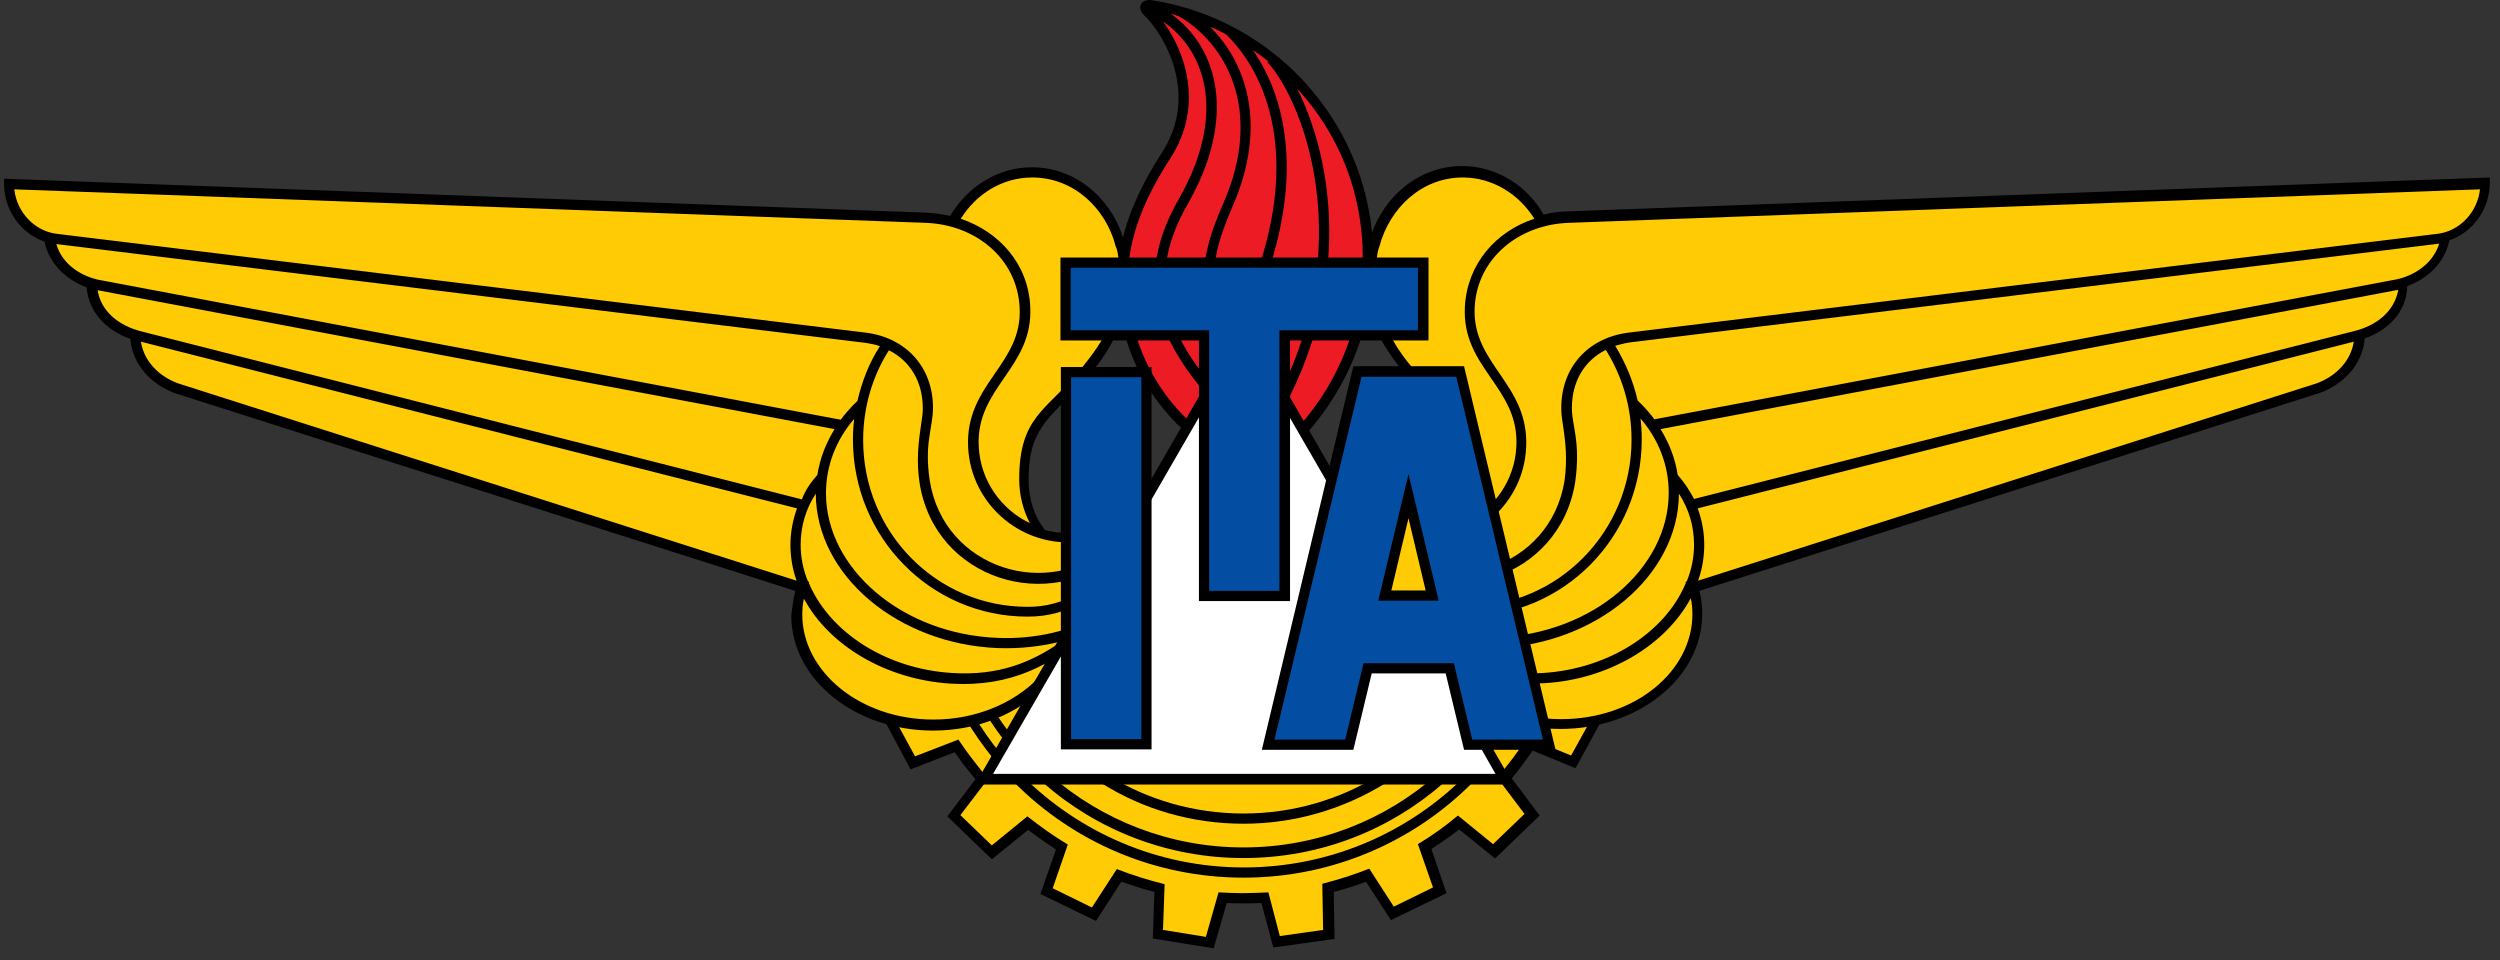 <?xml version="1.0" encoding="UTF-8" standalone="no"?>
<!-- Generator: Adobe Illustrator 19.0.0, SVG Export Plug-In . SVG Version: 6.00 Build 0)  -->

<svg
   version="1.1"
   id="Layer_1"
   x="0px"
   y="0px"
   viewBox="0 0 612 235"
   xml:space="preserve"
   sodipodi:docname="ita-logo.svg"
   inkscape:version="1.2.2 (b0a8486541, 2022-12-01)"
   width="612"
   height="235"
   xmlns:inkscape="http://www.inkscape.org/namespaces/inkscape"
   xmlns:sodipodi="http://sodipodi.sourceforge.net/DTD/sodipodi-0.dtd"
   xmlns="http://www.w3.org/2000/svg"
   xmlns:svg="http://www.w3.org/2000/svg"><rect x="0" y="0" width="612" height="235" fill="#333333" stroke="none"/><defs
   id="defs55" /><sodipodi:namedview
   id="namedview53"
   pagecolor="#ffffff"
   bordercolor="#666666"
   borderopacity="1.0"
   inkscape:showpageshadow="2"
   inkscape:pageopacity="0.0"
   inkscape:pagecheckerboard="0"
   inkscape:deskcolor="#d1d1d1"
   showgrid="false"
   inkscape:zoom="1.2967172"
   inkscape:cx="306.15774"
   inkscape:cy="396"
   inkscape:window-width="2560"
   inkscape:window-height="1371"
   inkscape:window-x="2560"
   inkscape:window-y="32"
   inkscape:window-maximized="1"
   inkscape:current-layer="Layer_1" />
<style
   type="text/css"
   id="style2">
	.st0{fill:#ED1C24;}
	.st1{fill:#FFCB05;}
	.st2{fill:#FFFFFF;}
	.st3{fill:#034EA2;}
</style>
<g
   id="g50"
   transform="translate(0,-280.152)">
	<path
   class="st0"
   d="m 290.9,384.5 c -9.4,-8.5 -15.5,-20.7 -15.9,-34.3 -0.4,-12.1 3.6,-23.3 10.6,-32.1 2.7,-3.4 4.6,-10.1 4.4,-15.9 -0.3,-7.7 -3.7,-14.6 -9,-19.4 -0.9,-0.9 -0.7,-1.7 1,-1.5 30.1,4.7 53.1,30.7 53.1,62.1 0,16 -6,30.6 -15.9,41.7 -11.6,12.9 -27.9,-0.3 -28.3,-0.6 z"
   id="path4" />
	<path
   d="m 286.6,283.5 c 11.9,8.5 16.1,25.8 4.1,46.7 -10,17.5 -5.4,30.8 6.1,44.4 1.3,1.5 3.4,3.7 5.4,6.1 -9.7,-25.2 -9.7,-35 -2.8,-50.6 10.3,-23.4 0.2,-39.6 -10.7,-45.9 -0.7,-0.3 -1.4,-0.5 -2.1,-0.7 z m 20.8,103.3 c 27.2,-41.8 12.2,-81.3 2.9,-91.4 l 0.2,-0.2 c -1.2,-1 -2.5,-1.9 -3.8,-2.8 9.1,13.1 12.7,34.5 0.4,63 l -2.3,-1 c 13.9,-32.2 6.8,-54.6 -4.6,-65.8 -1.3,-0.7 -2.6,-1.4 -4,-1.9 8.9,8.7 14.3,24.2 5.4,44.3 -7,16.1 -6.6,25.3 5.8,55.8 z m 10.1,-85 c 8.8,17.2 15.4,52.4 -9.6,88.7 l -1,-0.7 h -2 c 0,-3.2 -7.6,-10.8 -10,-13.6 -12.2,-14.4 -16.9,-28.8 -6.4,-47.2 11.6,-20.2 7.1,-36.1 -3.8,-43.6 5.2,7 10.3,20.4 1.8,33.5 -6,9.3 -10.8,19.6 -10.4,31.3 0.5,13.3 6.4,25.2 15.5,33.5 l -1.7,1.9 c -9.6,-8.7 -15.9,-21.2 -16.3,-35.2 -0.4,-12.5 4.7,-23.3 10.8,-32.8 9.3,-14.3 0.6,-29.1 -4.4,-33.8 -1.8,-1.8 -0.7,-4 2,-3.6 30.7,4.8 54.2,31.3 54.2,63.3 0,16.3 -6.1,31.2 -16.2,42.6 l -1.9,-1.7 c 9.7,-10.9 15.5,-25.2 15.5,-40.9 0.1,-16.2 -6,-30.8 -16.1,-41.7 z"
   id="path6" />
	<path
   class="st1"
   d="m 391.4,455.4 -6.2,11.3 -10.4,-4.2 c -1.9,2.9 -4,5.7 -6.3,8.3 l 6.8,9 -9.3,9 -8.7,-7.1 c -2.7,2.1 -5.4,4.1 -8.3,5.9 l 3.7,10.7 -11.6,5.7 -6.1,-9.4 c -3.2,1.2 -6.4,2.3 -9.7,3.1 l 0.2,11.4 -12.8,1.8 -2.9,-10.8 c -1.8,0.1 -3.6,0.2 -5.5,0.2 -1.7,0 -3.3,0 -4.9,-0.1 l -3.1,11 -12.7,-2 0.4,-11.3 c -3.4,-0.8 -6.7,-1.9 -9.9,-3.1 l -6.1,9.5 -11.6,-5.6 3.7,-10.8 c -2.9,-1.8 -5.7,-3.7 -8.3,-5.9 l -8.8,7 -9.3,-9 6.8,-9 c -2.2,-2.6 -4.3,-5.3 -6.2,-8.1 l -10.7,4.1 -6.1,-11.4 16.8,-23.7 139.5,-0.2 z"
   id="path8" />
	<path
   class="st1"
   d="m 335.6,346.5 c 0,-3.3 0.3,-5.3 0.8,-6.5 2.6,-10.2 11.3,-17.6 21.5,-17.6 8.3,0 15.5,4.9 19.4,12.1 2.1,-0.6 4.4,-0.9 6.7,-1 l 224.3,-8.2 c 0,6.3 -4.5,11.9 -10.4,13.2 h 0.6 c -0.9,5.8 -5.6,10 -11.6,11.4 l -1.2,0.2 c 1.6,-0.2 2.4,-0.3 2.4,-0.3 -0.2,6.3 -4.9,10.7 -11,12.5 0.2,0 0.3,0 0.3,0 -0.1,5.9 -4.3,10.8 -10.1,13 L 414.5,424 c 0.6,2.1 1,4.2 1,6.5 0,14.9 -15,26.9 -33.4,26.9 -10.7,0 -20.3,-4.1 -26.4,-10.4 -6.1,-5.9 -12.8,-7.7 -20.1,-5.5 v -32.4 -0.7 c 0.6,-0.2 1.7,0 3.5,0.9 2.7,1.3 5.7,2.1 8.9,2.3 2.6,0.1 5.1,-0.2 7.5,-0.8 2.8,-3.3 4.5,-8 4.5,-13.3 0,-14.8 -7,-16.8 -14.2,-25.5 -7.4,-9 -10.1,-14.4 -10.2,-25.2 z"
   id="path10" />
	<path
   d="m 358.7,408.2 c 7,-3.4 12.1,-10.4 12.5,-18.7 0.8,-14.6 -13.4,-19.1 -12.6,-34.3 0.6,-10.5 7.6,-18.4 17,-21.5 -3.8,-6.1 -10.3,-10.1 -17.5,-10.1 -10.1,0 -17.9,7.5 -20.4,16.8 -0.7,1.6 -0.8,4.6 -0.8,6.1 v 0.3 c 0.1,13.7 6,21 15,29.9 6.6,6.5 9.3,10.8 9.3,20.8 0,4 -0.9,7.7 -2.5,10.7 z m -10.8,4.7 c -4.8,-0.3 -6.8,-1.8 -11,-3.1 v 1.9 c 0.5,0.6 1,1.4 1.6,1.9 15.2,13.5 41,6 44.5,-15.8 0.7,-5.3 0.3,-9.2 -0.5,-14.3 -0.2,-1.2 -0.3,-2.3 -0.3,-3.5 0,-9.9 6.5,-17.1 16.3,-18.4 l 198.1,-24.2 c 5.5,-0.6 9.9,-5.3 10.5,-10.9 l -223,8.2 c -12.3,0.4 -22.5,8.7 -23.1,20.7 -0.7,14 13.4,18.7 12.6,34.3 -0.6,13.5 -12.2,23.9 -25.7,23.2 z m 67.8,9.4 151.4,-48.3 c 4.9,-1.8 8.4,-5.6 9.1,-10.2 l -160.6,40.8 c 1,2.8 1.6,5.7 1.6,8.9 0,3 -0.5,6 -1.5,8.8 z M 578.9,363 c -0.5,6.2 -5,11.1 -10.9,13.3 l -152,48.5 c 0.5,1.8 0.7,3.7 0.7,5.6 0,15.8 -15.8,28.2 -34.7,28.2 -11,0 -20.9,-4.2 -27.3,-10.8 -6.3,-6.1 -12.2,-7.2 -20.5,-4.7 v -30.7 -5 c 2.1,-0.7 3.2,-0.3 5.3,0.7 2.5,1.2 5.4,2 8.4,2.1 2.3,0.1 4.6,-0.1 6.7,-0.7 2.4,-3 4,-7.4 4,-12.2 0,-14.2 -6.4,-15.7 -13.9,-24.7 -7.6,-9.2 -10.4,-14.9 -10.4,-26 v -0.3 c 0,-3.2 0.3,-5.5 0.9,-7 2.8,-10.6 11.9,-18.5 22.7,-18.5 8.5,0 15.9,4.8 20,11.9 1.9,-0.5 4,-0.8 6,-0.8 l 225.6,-8.3 v 1.3 c 0,6.4 -4.1,12.1 -9.9,14.1 -1.1,5.3 -5.1,9.3 -10.3,11.2 -0.2,6.4 -4.7,10.8 -10.4,12.8 z M 411,401 c -0.1,20.1 -20.2,36.8 -44.5,37.8 -5.6,0.2 -10.9,-0.4 -15.8,-1.7 7.7,5.4 15.8,8.5 27,7.8 16.2,-1 29.8,-10 34.8,-21.6 l 0.2,-0.4 -0.1,-0.3 0.3,-0.1 c 1.2,-2.9 1.8,-5.9 1.8,-9 0,-4.6 -1.3,-8.8 -3.7,-12.5 z m -4.5,-15.8 c 2.1,3.4 3.6,7.2 4.2,11.2 1.6,1.8 2.9,3.8 4,5.9 l 161.6,-41.1 c 5.7,-1.4 9.9,-5 10.8,-10.1 z m -11.1,-20.4 c 2.5,4.1 4.4,8.6 5.5,13.4 1.5,1.4 2.9,3 4.1,4.6 l 181.9,-34.3 c 5,-1.2 8.9,-4.4 10.2,-8.7 L 398.8,364 c -1.2,0.2 -2.3,0.5 -3.4,0.8 z m -51.6,59.4 c 7.4,3.5 10.9,4.4 15.4,4.4 22.2,0 40.2,-18.3 40.2,-40.8 0,-8.1 -2.3,-15.6 -6.3,-22 -5.2,2.6 -8.3,7.7 -8.3,14.2 0,2.3 0.6,4.6 0.9,6.9 0.4,2.8 0.6,6.4 -0.1,11.3 -3.8,23.8 -32.1,32.2 -48.6,17.4 V 440 c 7.2,-1.6 13.8,0.5 19.7,6.2 5.9,6.1 15.1,10 25.5,10 18,0 32.1,-11.7 32.1,-25.7 0,-1.3 -0.1,-2.6 -0.4,-3.9 -6.2,11.5 -20.1,19.9 -35.9,20.8 -15.1,0.9 -24.9,-4.7 -34.8,-13.1 -1,-0.5 -2,-1 -2.9,-1.5 l 1.2,-2.2 c 7,3.9 15.6,6 25,5.6 23.5,-0.9 42,-17 42,-35.4 0,-6.8 -2.5,-13.1 -6.9,-18.2 0.2,1.7 0.3,3.4 0.3,5.1 0,23.9 -19.1,43.3 -42.7,43.3 -5,0 -8.9,-1 -16.5,-4.6 z"
   id="path12" />
	<path
   class="st1"
   d="m 275.1,346.5 c 0,-3.3 -0.3,-5.3 -0.8,-6.5 -2.6,-10.2 -11.3,-17.6 -21.5,-17.6 -8.3,0 -15.5,4.9 -19.4,12.1 -2.1,-0.6 -4.4,-0.9 -6.7,-1 L 2.3,325.2 c 0,6.3 4.5,11.9 10.4,13.2 h -0.6 c 0.9,5.8 5.6,10 11.6,11.4 l 1.2,0.2 c -1.6,-0.2 -2.4,-0.3 -2.4,-0.3 0.2,6.3 4.9,10.7 11,12.5 -0.2,0 -0.3,0 -0.3,0 0.1,5.9 4.3,10.8 10.1,13 L 196.2,424 c -0.6,2.1 -1,4.2 -1,6.5 0,14.9 15,26.9 33.4,26.9 10.7,0 20.3,-4.1 26.4,-10.4 6.1,-5.9 12.8,-7.7 20.1,-5.5 v -32.4 -0.7 c -0.6,-0.2 -1.7,0 -3.5,0.9 -2.7,1.3 -5.7,2.1 -8.9,2.3 -2.6,0.1 -5.1,-0.2 -7.5,-0.8 -2.8,-3.3 -4.5,-8 -4.5,-13.3 0,-14.8 7,-16.8 14.2,-25.5 7.4,-9 10.1,-14.4 10.2,-25.2 z"
   id="path14" />
	<path
   d="m 262.8,412.9 c -13.5,0.7 -25.1,-9.7 -25.8,-23.2 -0.8,-15.6 13.4,-20.3 12.6,-34.3 -0.6,-12 -10.8,-20.3 -23.1,-20.7 l -223,-8.2 c 0.6,5.6 5,10.3 10.5,10.9 l 198.1,24.2 c 9.8,1.3 16.3,8.5 16.3,18.4 0,2.4 -0.6,4.8 -0.9,7.2 -0.4,2.6 -0.6,5.9 0.1,10.6 3.5,21.8 29.3,29.4 44.5,15.8 0,0 0.2,-0.1 0.4,-0.4 0.3,-0.3 0.7,-0.8 1.2,-1.5 v -1.9 c -4,1.3 -6.1,2.8 -10.9,3.1 z m -27.6,-79.2 c 9.4,3.2 16.5,11 17,21.5 0.8,15.1 -13.4,19.7 -12.6,34.3 0.4,8.3 5.5,15.4 12.5,18.7 -1.6,-3.1 -2.6,-6.8 -2.6,-10.7 0,-15.3 6.6,-16.8 14.5,-26.3 7.3,-8.8 9.8,-14 9.9,-24.4 v -0.3 c 0,-1.5 0,-4.5 -0.8,-6.1 -2.4,-9.3 -10.3,-16.8 -20.4,-16.8 -7.3,0 -13.7,4 -17.5,10.1 z M 194.7,424.8 42.8,376.4 C 36.9,374.2 32.4,369.3 31.9,363.1 26.2,361.1 21.7,356.7 21.2,350.5 16.1,348.6 12,344.6 10.9,339.3 5.1,337.3 1,331.6 1,325.2 v -1.3 l 225.6,8.3 c 2.1,0.1 4.1,0.4 6,0.8 4.2,-7.1 11.6,-11.9 20,-11.9 10.9,0 19.9,7.9 22.7,18.5 0.6,1.5 0.9,3.7 0.9,7 v 0.3 c -0.1,14.4 -6.2,22.3 -15.8,31.7 -6.1,6 -8.6,9.7 -8.6,19.1 0,4.8 1.5,9.1 4,12.2 2.1,0.6 4.4,0.8 6.7,0.7 3,-0.2 5.8,-0.9 8.4,-2.1 2.1,-1 3.1,-1.4 5.3,-0.7 v 5 30.7 c -8.2,-2.5 -14.1,-1.5 -20.5,4.7 -6.4,6.6 -16.2,10.8 -27.3,10.8 -18.9,0 -34.7,-12.4 -34.7,-28.2 0.3,-2.2 0.5,-4.1 1,-6 z m -160.2,-61 c 0.7,4.6 4.2,8.4 9.1,10.2 L 195,422.3 c -1,-2.8 -1.5,-5.8 -1.5,-8.8 0,-3.1 0.6,-6.1 1.6,-8.9 z m 165.6,32.6 c 0.6,-4 2.1,-7.8 4.2,-11.2 l -180.4,-34 c 0.8,5.1 5.1,8.7 10.8,10.1 l 161.6,41.1 c 0.8,-2.2 2.2,-4.2 3.8,-6 z m 59.9,40.7 c -4.9,1.3 -10.3,1.9 -15.8,1.7 -24.3,-1 -44.4,-17.7 -44.5,-37.8 -2.4,3.7 -3.7,7.9 -3.7,12.5 0,3.1 0.6,6.1 1.8,9 l 0.3,0.1 -0.1,0.3 0.2,0.4 c 5.1,11.6 18.6,20.6 34.9,21.6 11.1,0.7 19.2,-2.4 26.9,-7.8 z m -50.1,-58.8 c 1.1,-4.8 2.9,-9.4 5.5,-13.4 -1.1,-0.4 -2.2,-0.6 -3.4,-0.8 L 13.8,339.9 c 1.2,4.3 5.1,7.5 10.1,8.7 l 181.9,34.3 c 1.2,-1.6 2.6,-3.2 4.1,-4.6 z m 58.1,48.2 c -7.6,3.6 -11.4,4.6 -16.5,4.6 -23.6,0 -42.7,-19.4 -42.7,-43.3 0,-1.7 0.1,-3.4 0.3,-5.1 -4.4,5.1 -6.9,11.4 -6.9,18.2 0,18.4 18.6,34.5 42,35.4 9.4,0.4 18.1,-1.8 25,-5.6 l 1.2,2.2 c -0.9,0.5 -1.9,1 -2.9,1.5 -9.9,8.4 -19.7,14 -34.8,13.1 -15.9,-1 -29.8,-9.4 -35.9,-20.8 -0.3,1.3 -0.4,2.6 -0.4,3.9 0,13.9 14.1,25.7 32.1,25.7 10.4,0 19.6,-4 25.5,-10 5.9,-5.7 12.5,-7.9 19.7,-6.2 v -24.4 c -16.6,14.8 -44.9,6.5 -48.6,-17.4 -0.8,-5.5 -0.3,-9.7 0.5,-15.1 0.2,-1.1 0.3,-2.1 0.3,-3.1 0,-6.5 -3.1,-11.6 -8.3,-14.2 -4,6.3 -6.3,13.9 -6.3,22 0,22.6 18,40.8 40.2,40.8 4.5,0 8,-0.8 15.4,-4.4 z"
   id="path16" />
	<path
   d="m 384.6,465.1 4.6,-8.3 3.2,-0.9 -6.7,12.3 -10.5,-4.3 c -1.6,2.3 -3.3,4.6 -5.1,6.8 l 6.8,9.1 -10.9,10.5 -8.8,-7.1 c -2.2,1.7 -4.5,3.3 -6.8,4.8 l 3.7,10.8 -13.6,6.6 -6.1,-9.4 c -2.6,1 -5.2,1.8 -7.9,2.5 l 0.2,11.5 -15,2.1 -2.9,-10.9 c -1.5,0.1 -3,0.1 -4.5,0.1 -1.3,0 -2.7,0 -4,-0.1 l -3.2,11.1 -14.9,-2.4 0.4,-11.4 c -2.8,-0.7 -5.4,-1.6 -8.1,-2.5 l -6.2,9.6 -13.6,-6.6 3.8,-10.9 c -2.3,-1.5 -4.6,-3.1 -6.8,-4.8 l -8.9,7.2 -10.9,-10.5 6.9,-9.1 c -1.8,-2.1 -3.5,-4.3 -5.1,-6.6 l -10.8,4.2 -6.6,-12.4 h 2.7 l 5,9.2 10.6,-4.1 c 2.3,3.4 4.7,6.5 7.3,9.6 l -6.8,8.9 7.7,7.4 8.7,-7.1 c 3.2,2.5 6.4,4.8 9.9,6.9 l -3.7,10.7 9.6,4.7 6.1,-9.4 c 3.8,1.5 7.7,2.7 11.7,3.7 l -0.4,11.2 10.5,1.7 3.1,-10.9 c 1.9,0.1 3.9,0.2 5.8,0.2 2.1,0 4.3,-0.1 6.4,-0.2 l 2.8,10.7 10.6,-1.5 -0.2,-11.3 c 3.9,-1 7.7,-2.2 11.5,-3.7 l 6,9.3 9.6,-4.7 -3.7,-10.6 c 3.5,-2.1 6.7,-4.4 9.8,-7 l 8.6,7 7.7,-7.4 -6.7,-8.9 c 2.7,-3.1 5.1,-6.3 7.4,-9.8 z"
   id="path18" />
	<path
   d="m 338.8,472.1 c -10,6.1 -21.8,9.7 -34.4,9.7 -12.6,0 -24.4,-3.5 -34.4,-9.7 l 1.3,-2.1 c 9.6,5.9 21,9.3 33.1,9.3 12.1,0 23.4,-3.4 33.1,-9.3 z"
   id="path20" />
	<path
   d="m 243.1,465.8 c -2.4,-3 -4.6,-6.1 -6.6,-9.4 l 1.9,-1.1 c 1.9,3.2 4.1,6.3 6.4,9.2 z"
   id="path22" />
	<path
   d="m 353.4,471.8 c -13.1,11.5 -30.2,18.4 -49,18.4 -18.7,0 -35.9,-6.9 -49,-18.4 l 1.7,-1.9 c 12.6,11 29.2,17.7 47.3,17.7 18.1,0 34.7,-6.7 47.3,-17.8 z"
   id="path24" />
	<path
   d="m 245.6,461.1 c -1.4,-1.8 -2.7,-3.7 -4,-5.7 l 1.8,-1.2 c 1.2,1.9 2.5,3.7 3.8,5.5 z"
   id="path26" />
	<path
   d="m 360.5,471.7 c -14.3,14.4 -34.2,23.3 -56.1,23.3 -21.8,0 -41.6,-8.8 -55.9,-23.1 l 1.8,-1.8 c 13.9,13.8 33,22.4 54.2,22.4 21.2,0 40.4,-8.6 54.3,-22.5 z"
   id="path28" />
	<polygon
   points="304.6,358 370.5,472.2 238.7,472.2 "
   id="polygon30" />
	<polygon
   class="st2"
   points="359.9,458.7 366.1,469.6 243.1,469.6 304.6,363.1 350.1,441.8 359.9,441.8 "
   id="polygon32" />
	<polygon
   class="st3"
   points="332.2,371.1 357.4,371.1 379.1,462.4 359.3,462.4 354.8,443.7 334.7,443.7 330.3,462.4 310.4,462.4 "
   id="polygon34" />
	<polygon
   class="st1"
   points="350.6,425.9 344.8,401.5 339,425.9 "
   id="polygon36" />
	<path
   d="m 349,424.7 -4.2,-17.7 -4.2,17.7 z m 3.2,2.5 h -14.8 l 7.4,-31 z"
   id="path38" />
	<path
   d="m 308.9,463.7 22.4,-93.9 h 27.1 l 22.4,93.9 H 358.4 L 353.9,445 h -18.1 l -4.5,18.7 z m 3.1,-2.5 h 17.3 l 4.5,-18.7 h 22.1 l 4.5,18.7 h 17.3 l -21.2,-88.8 h -23.2 z"
   id="path40" />
	<polygon
   class="st3"
   points="348.4,344.5 348.4,362.3 314.5,362.3 314.5,426 294.7,426 294.7,362.3 260.8,362.3 260.8,344.5 "
   id="polygon42" />
	<path
   d="m 259.6,343.2 h 90.1 v 20.3 h -33.9 v 63.8 h -22.3 v -63.8 h -33.9 z m 2.5,2.5 V 361 H 296 v 63.8 h 17.2 V 361 h 33.9 v -15.3 z"
   id="path44" />
	<polygon
   class="st3"
   points="280.7,462.3 280.7,371.2 261,371.2 261,462.3 "
   id="polygon46" />
	<path
   d="m 262.2,461.1 h 17.2 v -88.6 h -17.2 z m -2.5,2.5 V 370 h 22.2 v 93.6 z"
   id="path48" />
</g>
</svg>
